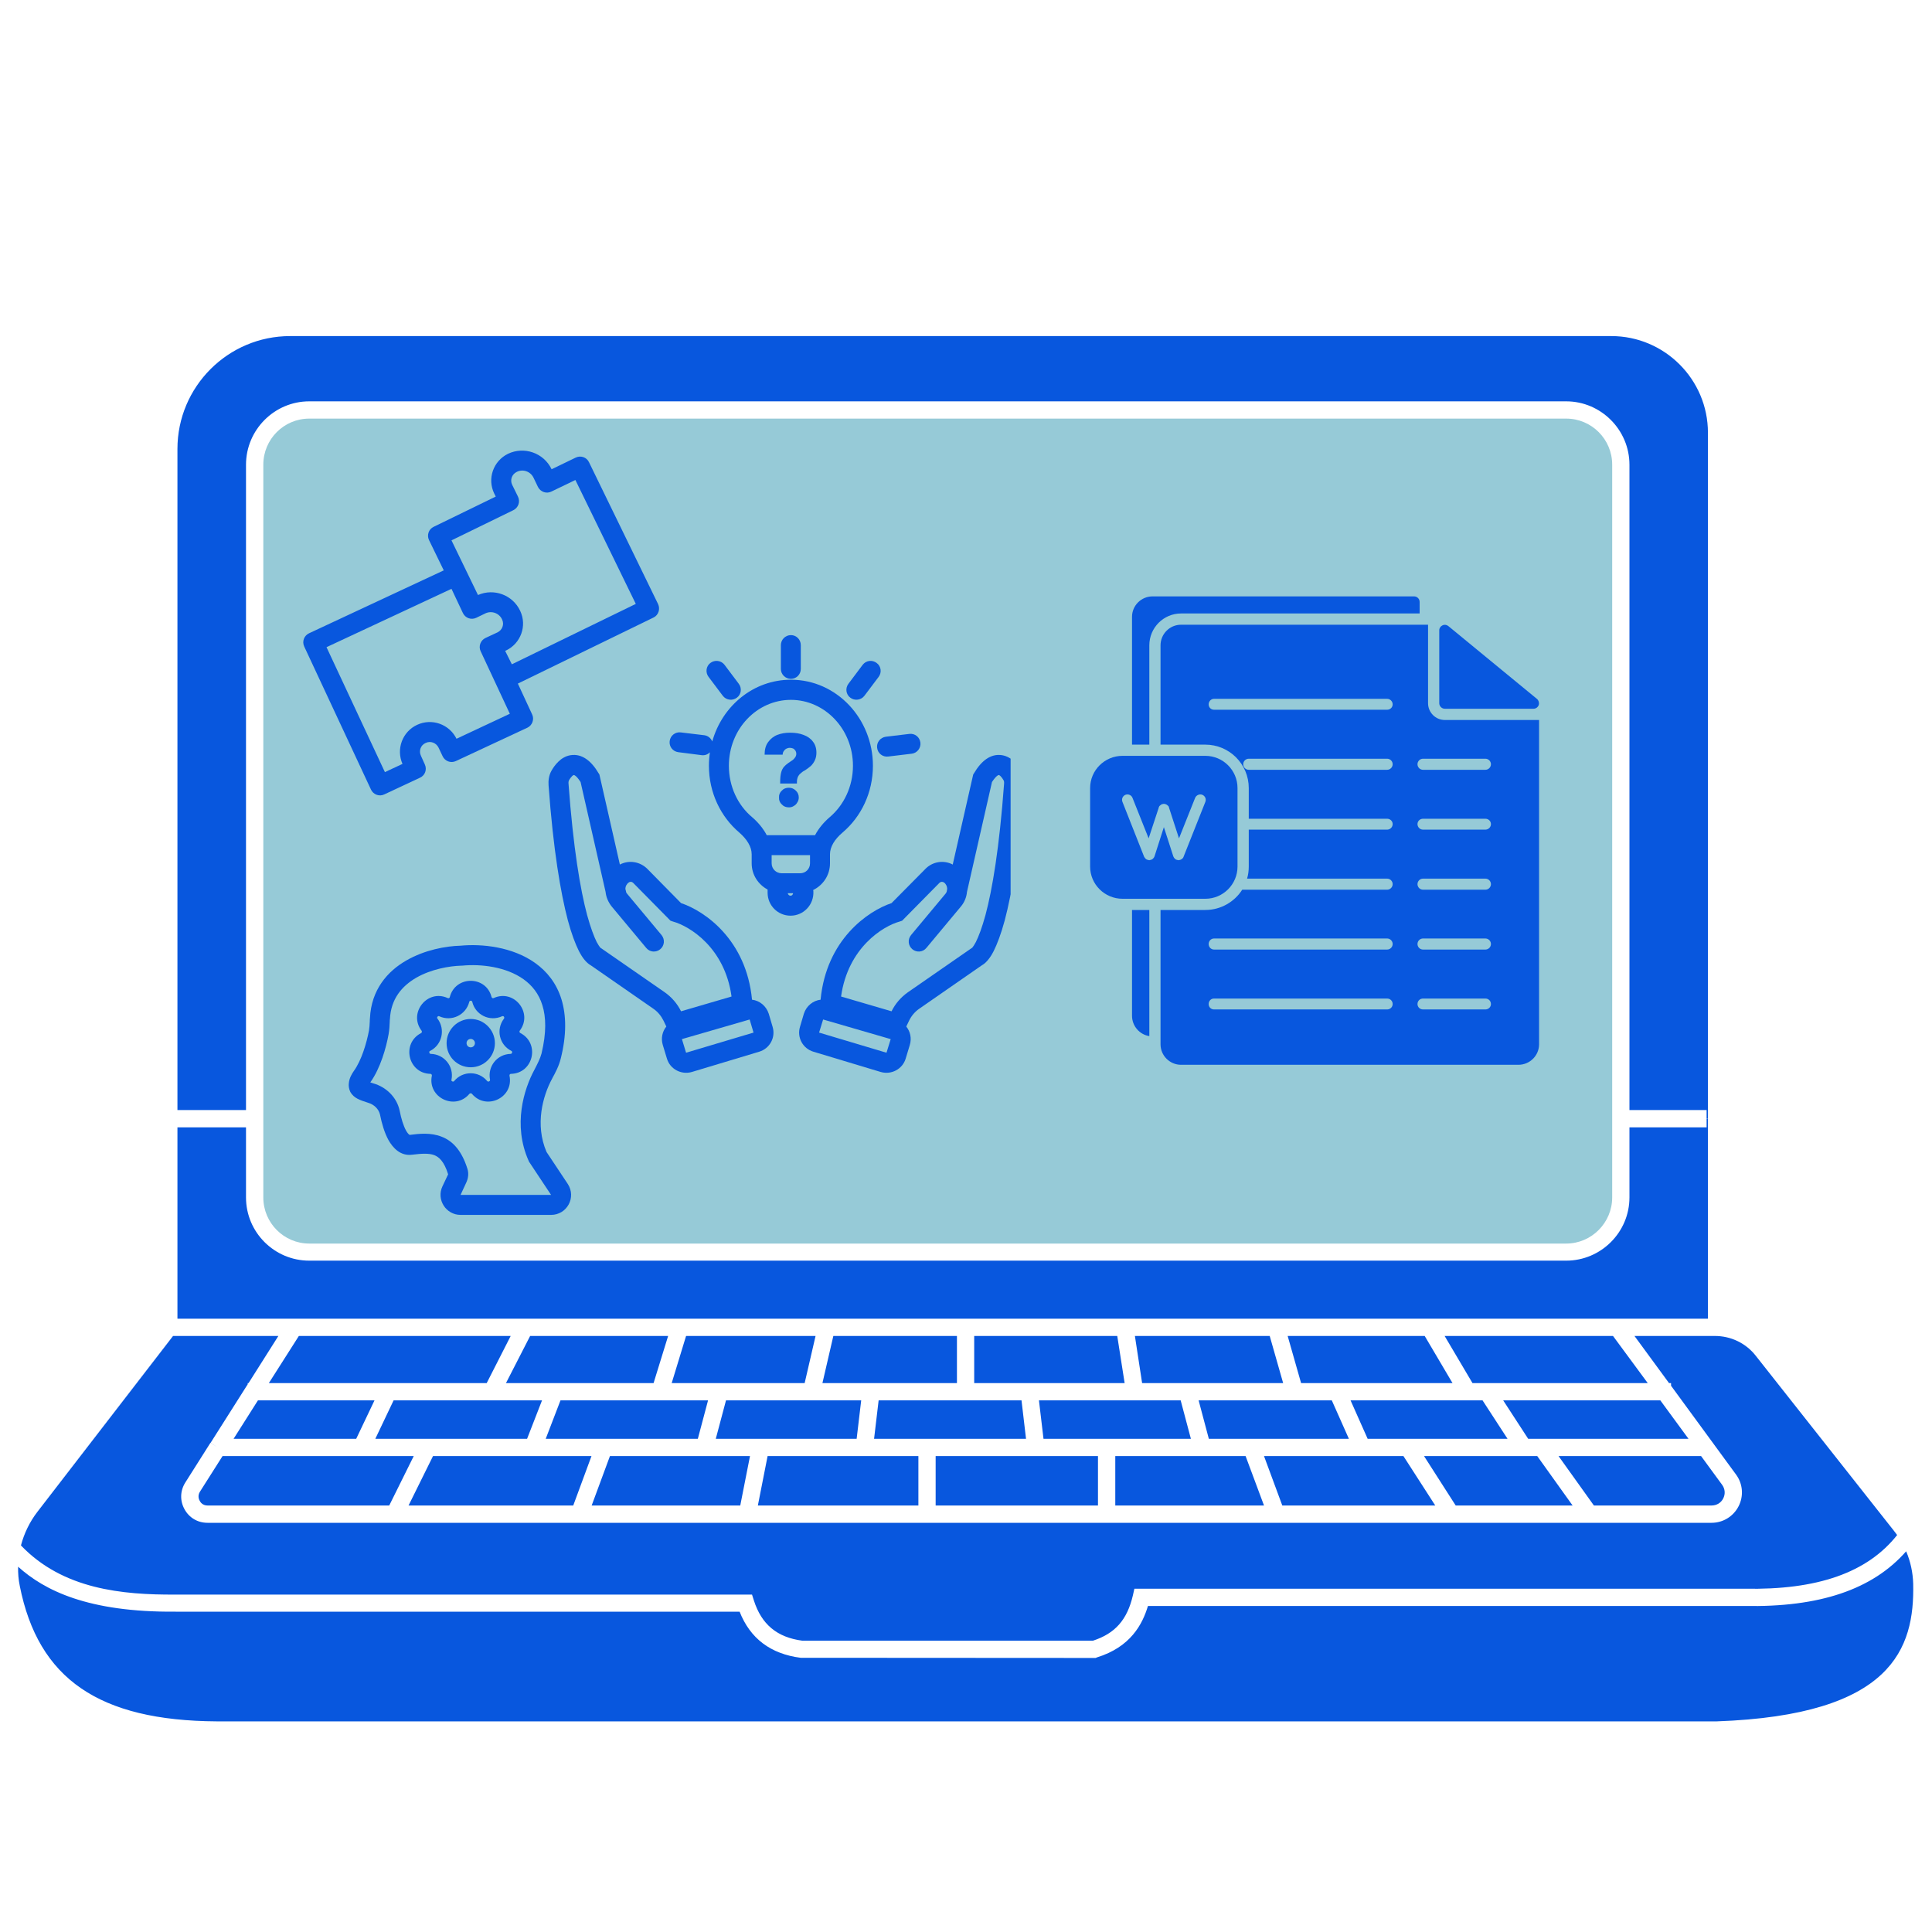 <svg xmlns="http://www.w3.org/2000/svg" xmlns:xlink="http://www.w3.org/1999/xlink" width="60" zoomAndPan="magnify" viewBox="0 0 45 45" height="60" preserveAspectRatio="xMidYMid meet" version="1.0"><defs><clipPath id="1e2e837d37"><path d="M 0 26 L 45 26 L 45 40.426 L 0 40.426 Z M 0 26 " clip-rule="nonzero"/></clipPath><clipPath id="90f977ec9b"><path d="M 3 7.426 L 40 7.426 L 40 27 L 3 27 Z M 3 7.426 " clip-rule="nonzero"/></clipPath><clipPath id="47764a1867"><path d="M 0 7.426 L 45 7.426 L 45 40.426 L 0 40.426 Z M 0 7.426 " clip-rule="nonzero"/></clipPath><clipPath id="468775f533"><path d="M 18 17 L 23.539 17 L 23.539 25 L 18 25 Z M 18 17 " clip-rule="nonzero"/></clipPath><clipPath id="db129d4017"><path d="M 8 22 L 14 22 L 14 28.352 L 8 28.352 Z M 8 22 " clip-rule="nonzero"/></clipPath><clipPath id="caf53c0880"><path d="M 7.039 10.352 L 16 10.352 L 16 19 L 7.039 19 Z M 7.039 10.352 " clip-rule="nonzero"/></clipPath><clipPath id="a718b50e0a"><path d="M 27 14 L 35.887 14 L 35.887 25 L 27 25 Z M 27 14 " clip-rule="nonzero"/></clipPath><clipPath id="54ca1696e6"><path d="M 33 14 L 35.887 14 L 35.887 17 L 33 17 Z M 33 14 " clip-rule="nonzero"/></clipPath><clipPath id="717122e6b7"><path d="M 26 13.891 L 34 13.891 L 34 25 L 26 25 Z M 26 13.891 " clip-rule="nonzero"/></clipPath><clipPath id="b69da559a3"><path d="M 25.387 17 L 29 17 L 29 21 L 25.387 21 Z M 25.387 17 " clip-rule="nonzero"/></clipPath></defs><rect x="-4.5" width="54" fill="#ffffff" y="-4.5" height="54" fill-opacity="1"/><rect x="-4.5" width="54" fill="#ffffff" y="-4.5" height="54" fill-opacity="1"/><g clip-path="url(#1e2e837d37)"><path fill="#0857de" d="M 44.762 36.887 C 44.754 36.488 44.641 36.102 44.434 35.766 C 44.387 35.688 44.332 35.609 44.277 35.539 L 41.055 31.457 C 40.789 31.113 40.375 30.914 39.941 30.914 L 39.984 30.914 L 39.984 26.055 L 37.75 26.055 L 37.75 27.891 C 37.75 28.594 37.18 29.164 36.48 29.164 L 7.203 29.164 C 6.5 29.164 5.93 28.594 5.93 27.891 L 5.93 26.055 L 3.93 26.055 L 3.93 30.914 L 0.711 35.098 C 0.492 35.379 0.34 35.707 0.27 36.055 C 0.207 36.355 0.203 36.672 0.266 36.98 C 0.77 39.527 2.633 40.281 5.047 40.297 L 39.984 40.297 C 44.004 40.156 44.801 38.691 44.762 36.887 Z M 12.227 30.914 L 37.676 30.914 L 38.773 32.418 L 39.723 33.715 L 40.273 34.465 C 40.52 34.801 40.281 35.266 39.867 35.266 L 4.832 35.266 C 4.512 35.266 4.316 34.91 4.488 34.641 L 5.074 33.715 L 5.898 32.418 L 6.852 30.914 Z M 12.227 30.914 " fill-opacity="1" fill-rule="nonzero"/></g><path fill="#0857de" d="M 29.441 23.867 C 29.441 24.656 30.082 25.301 30.871 25.301 C 31.664 25.301 32.305 24.656 32.305 23.867 C 32.305 23.078 31.664 22.434 30.871 22.434 C 30.082 22.434 29.441 23.078 29.441 23.867 Z M 29.441 23.867 " fill-opacity="1" fill-rule="nonzero"/><path fill="#0857de" d="M 10.027 23.867 C 10.027 24.656 10.668 25.301 11.457 25.301 C 12.25 25.301 12.891 24.656 12.891 23.867 C 12.891 23.078 12.25 22.434 11.457 22.434 C 10.668 22.434 10.027 23.078 10.027 23.867 Z M 10.027 23.867 " fill-opacity="1" fill-rule="nonzero"/><path fill="#0857de" d="M 20.68 25.145 C 21.41 25.5 22.27 25.48 22.98 25.09 C 23.562 24.77 24.023 24.359 24.379 23.867 C 22.609 22.484 20.844 22.484 19.078 23.867 C 19.523 24.43 20.062 24.844 20.68 25.145 Z M 20.68 25.145 " fill-opacity="1" fill-rule="nonzero"/><path fill="#0857de" d="M 40.273 34.465 L 39.723 33.715 L 38.773 32.418 L 37.676 30.914 L 6.852 30.914 L 5.898 32.418 L 5.074 33.715 L 4.488 34.641 C 4.316 34.91 4.512 35.266 4.832 35.266 L 39.867 35.266 C 40.281 35.266 40.516 34.801 40.273 34.465 Z M 40.273 34.465 " fill-opacity="1" fill-rule="nonzero"/><g clip-path="url(#90f977ec9b)"><path fill="#0857de" d="M 5.93 10.824 C 5.93 10.121 6.5 9.551 7.203 9.551 L 36.48 9.551 C 37.18 9.551 37.75 10.121 37.75 10.824 L 37.75 26.055 L 39.984 26.055 L 39.984 10.078 C 39.984 8.727 38.887 7.629 37.531 7.629 L 6.758 7.629 C 5.195 7.629 3.93 8.895 3.93 10.457 L 3.93 26.055 L 5.93 26.055 Z M 5.93 10.824 " fill-opacity="1" fill-rule="nonzero"/></g><path fill="#96cad7" d="M 37.75 26.055 L 37.75 27.891 C 37.75 28.594 37.18 29.164 36.48 29.164 L 7.203 29.164 C 6.5 29.164 5.93 28.594 5.93 27.891 L 5.93 10.824 C 5.93 10.121 6.5 9.551 7.203 9.551 L 36.48 9.551 C 37.18 9.551 37.75 10.121 37.75 10.824 Z M 37.75 26.055 " fill-opacity="1" fill-rule="nonzero"/><g clip-path="url(#47764a1867)"><path fill="#ffffff" d="M 44.965 36.879 C 44.953 36.449 44.828 36.027 44.605 35.66 C 44.551 35.566 44.492 35.488 44.434 35.414 L 41.215 31.332 C 40.957 31.004 40.59 30.793 40.184 30.734 L 40.184 10.078 C 40.184 8.617 38.996 7.426 37.531 7.426 L 6.758 7.426 C 5.09 7.426 3.73 8.785 3.73 10.457 L 3.73 30.848 L 0.551 34.973 C 0.316 35.277 0.148 35.637 0.07 36.012 L 0.176 36.035 L 0.172 36.035 L 0.07 36.012 C 0 36.348 0 36.688 0.066 37.02 C 0.531 39.371 2.117 40.477 5.047 40.496 L 39.992 40.496 C 44.465 40.34 45 38.48 44.965 36.879 Z M 4.133 26.258 L 5.73 26.258 L 5.73 27.891 C 5.73 28.703 6.391 29.363 7.203 29.363 L 36.48 29.363 C 37.289 29.363 37.953 28.703 37.953 27.891 L 37.953 26.258 L 39.75 26.258 L 39.75 25.855 L 37.953 25.855 L 37.953 10.824 C 37.953 10.012 37.289 9.348 36.48 9.348 L 7.203 9.348 C 6.391 9.348 5.73 10.012 5.73 10.824 L 5.73 25.855 L 4.133 25.855 L 4.133 10.457 C 4.133 9.008 5.309 7.828 6.758 7.828 L 37.531 7.828 C 38.773 7.828 39.781 8.84 39.781 10.078 L 39.781 30.715 L 4.133 30.715 Z M 6.133 27.891 L 6.133 10.824 C 6.133 10.23 6.613 9.75 7.203 9.75 L 36.48 9.75 C 37.07 9.75 37.551 10.23 37.551 10.824 L 37.551 27.891 C 37.551 28.48 37.07 28.965 36.48 28.965 L 7.203 28.965 C 6.613 28.965 6.133 28.484 6.133 27.891 Z M 11.785 32.215 L 12.348 31.117 L 15.562 31.117 L 15.223 32.215 Z M 12.625 32.617 L 12.277 33.512 L 8.742 33.512 L 9.168 32.617 Z M 11.336 32.215 L 6.262 32.215 L 6.961 31.117 L 11.895 31.117 Z M 8.723 32.617 L 8.297 33.512 L 5.441 33.512 L 6.008 32.617 Z M 9.637 33.914 L 9.066 35.066 L 4.832 35.066 C 4.723 35.066 4.668 34.992 4.652 34.957 C 4.633 34.926 4.598 34.84 4.656 34.746 L 5.184 33.914 Z M 10.086 33.914 L 13.777 33.914 L 13.352 35.066 L 9.516 35.066 Z M 12.711 33.512 L 13.055 32.617 L 16.492 32.617 L 16.254 33.512 Z M 15.645 32.215 L 15.98 31.117 L 18.996 31.117 L 18.742 32.215 Z M 14.207 33.914 L 17.469 33.914 L 17.242 35.066 L 13.781 35.066 Z M 16.672 33.512 L 16.91 32.617 L 20.059 32.617 L 19.953 33.512 Z M 19.156 32.215 L 19.41 31.117 L 22.289 31.117 L 22.289 32.215 Z M 17.879 33.914 L 21.391 33.914 L 21.391 35.066 L 17.652 35.066 Z M 20.359 33.512 L 20.465 32.617 L 23.793 32.617 L 23.898 33.512 Z M 22.691 32.215 L 22.691 31.117 L 26.023 31.117 L 26.195 32.215 Z M 21.793 33.914 L 25.574 33.914 L 25.574 35.066 L 21.793 35.066 Z M 24.305 33.512 L 24.199 32.617 L 27.5 32.617 L 27.738 33.512 Z M 26.434 31.117 L 29.574 31.117 L 29.887 32.215 L 26.602 32.215 Z M 25.977 33.914 L 29.012 33.914 L 29.441 35.066 L 25.977 35.066 Z M 28.156 33.512 L 27.918 32.617 L 31.02 32.617 L 31.418 33.512 Z M 30.305 32.215 L 29.992 31.117 L 33.184 31.117 L 33.832 32.215 Z M 34.531 32.617 L 35.113 33.512 L 31.855 33.512 L 31.457 32.617 Z M 32.688 33.914 L 33.43 35.066 L 29.867 35.066 L 29.441 33.914 Z M 33.168 33.914 L 35.805 33.914 L 36.629 35.066 L 33.906 35.066 Z M 36.301 33.914 L 39.621 33.914 L 40.113 34.586 C 40.18 34.68 40.191 34.797 40.137 34.902 C 40.086 35.004 39.984 35.066 39.867 35.066 L 37.125 35.066 Z M 35.594 33.512 L 35.012 32.617 L 38.672 32.617 L 39.328 33.512 Z M 34.297 32.215 L 33.648 31.117 L 37.57 31.117 L 38.379 32.215 Z M 0.867 35.219 L 4.031 31.117 L 6.484 31.117 L 5.789 32.215 L 5.77 32.215 L 5.77 32.242 L 4.906 33.605 L 5.074 33.715 L 4.902 33.605 L 4.316 34.531 C 4.195 34.723 4.188 34.953 4.297 35.152 C 4.406 35.352 4.605 35.469 4.832 35.469 L 39.867 35.469 C 40.133 35.469 40.375 35.32 40.496 35.082 C 40.617 34.844 40.594 34.562 40.438 34.348 L 38.922 32.277 L 38.922 32.215 L 38.875 32.215 L 38.07 31.117 L 39.941 31.117 C 40.316 31.117 40.668 31.285 40.898 31.582 L 44.117 35.66 C 44.141 35.691 44.164 35.723 44.188 35.754 C 43.496 36.629 42.332 37.039 40.629 37.004 L 26.422 37.004 L 26.387 37.16 C 26.254 37.73 25.973 38.047 25.457 38.215 L 18.688 38.215 C 18.098 38.137 17.738 37.836 17.559 37.277 L 17.516 37.141 L 4.086 37.141 C 2.852 37.148 1.465 37.02 0.488 35.996 C 0.562 35.715 0.691 35.449 0.867 35.219 Z M 39.984 40.094 L 5.051 40.094 C 2.305 40.078 0.891 39.105 0.461 36.941 C 0.43 36.793 0.418 36.641 0.422 36.492 C 1.031 37.039 2.039 37.555 4.09 37.539 L 17.227 37.539 C 17.473 38.164 17.949 38.523 18.648 38.613 L 25.52 38.617 L 25.547 38.605 C 26.332 38.363 26.609 37.836 26.738 37.406 L 40.625 37.406 C 42.379 37.441 43.617 37.023 44.398 36.133 C 44.5 36.371 44.555 36.629 44.562 36.891 C 44.594 38.395 44.078 39.949 39.984 40.094 Z M 39.984 40.094 " fill-opacity="1" fill-rule="nonzero"/></g><path fill="#0857de" d="M 15.438 24.34 L 15.535 24.66 C 15.609 24.902 15.867 25.039 16.113 24.969 L 17.684 24.496 C 17.93 24.422 18.07 24.164 17.996 23.918 L 17.906 23.613 C 17.848 23.43 17.691 23.305 17.516 23.285 C 17.383 21.887 16.414 21.219 15.863 21.035 L 15.078 20.238 C 14.906 20.066 14.648 20.027 14.438 20.137 L 13.961 18.039 L 13.941 18.008 C 13.777 17.73 13.559 17.547 13.289 17.59 C 13.172 17.609 13.074 17.672 13.008 17.738 C 12.938 17.805 12.883 17.883 12.844 17.953 C 12.781 18.066 12.77 18.191 12.777 18.289 C 12.887 19.801 13.059 20.801 13.227 21.438 C 13.312 21.754 13.402 21.988 13.484 22.152 C 13.527 22.234 13.57 22.305 13.617 22.359 C 13.656 22.406 13.703 22.453 13.766 22.488 L 15.219 23.496 C 15.32 23.566 15.398 23.66 15.453 23.77 L 15.52 23.91 C 15.426 24.027 15.391 24.184 15.438 24.34 Z M 17.551 24.051 L 15.98 24.52 L 15.883 24.203 L 17.461 23.746 Z M 15.484 23.113 L 13.996 22.082 L 13.988 22.078 C 13.984 22.074 13.98 22.07 13.977 22.066 C 13.957 22.043 13.934 22.004 13.898 21.941 C 13.836 21.816 13.758 21.613 13.676 21.316 C 13.516 20.719 13.352 19.75 13.242 18.254 C 13.238 18.215 13.246 18.191 13.25 18.18 C 13.273 18.137 13.301 18.102 13.328 18.074 C 13.352 18.055 13.363 18.051 13.367 18.051 C 13.371 18.051 13.379 18.055 13.391 18.062 C 13.422 18.082 13.465 18.125 13.523 18.215 L 14.105 20.773 C 14.117 20.895 14.168 21.016 14.25 21.117 L 15.051 22.078 C 15.133 22.18 15.281 22.191 15.379 22.109 C 15.477 22.027 15.492 21.883 15.41 21.781 L 14.609 20.82 C 14.598 20.809 14.59 20.793 14.582 20.777 C 14.582 20.773 14.582 20.77 14.582 20.766 L 14.566 20.703 C 14.566 20.648 14.594 20.59 14.645 20.555 C 14.676 20.531 14.719 20.535 14.746 20.562 L 15.617 21.445 L 15.676 21.465 C 16.059 21.57 16.883 22.07 17.039 23.211 L 15.863 23.555 C 15.777 23.379 15.645 23.227 15.484 23.113 Z M 15.484 23.113 " fill-opacity="1" fill-rule="nonzero"/><g clip-path="url(#468775f533)"><path fill="#0857de" d="M 23.621 17.738 C 23.555 17.672 23.457 17.609 23.34 17.59 C 23.07 17.547 22.852 17.73 22.688 18.008 L 22.668 18.039 L 22.191 20.137 C 21.984 20.027 21.723 20.066 21.555 20.238 L 20.766 21.035 C 20.215 21.219 19.246 21.887 19.113 23.285 C 18.938 23.305 18.781 23.43 18.723 23.613 L 18.633 23.918 C 18.559 24.164 18.699 24.422 18.945 24.496 L 20.516 24.969 C 20.762 25.039 21.02 24.902 21.094 24.66 L 21.191 24.34 C 21.238 24.184 21.203 24.027 21.109 23.91 L 21.176 23.77 C 21.23 23.66 21.309 23.566 21.41 23.496 L 22.863 22.488 C 22.926 22.453 22.973 22.406 23.012 22.359 C 23.059 22.305 23.102 22.234 23.145 22.152 C 23.227 21.988 23.316 21.754 23.402 21.438 C 23.57 20.801 23.742 19.801 23.852 18.289 C 23.859 18.191 23.848 18.066 23.785 17.953 C 23.746 17.883 23.691 17.805 23.621 17.738 Z M 20.648 24.52 L 19.078 24.051 L 19.172 23.746 L 20.746 24.203 Z M 22.953 21.316 C 22.871 21.613 22.793 21.816 22.73 21.941 C 22.695 22.004 22.672 22.043 22.652 22.066 C 22.648 22.07 22.645 22.074 22.641 22.078 L 22.633 22.082 L 21.145 23.113 C 20.984 23.227 20.852 23.379 20.766 23.555 L 19.59 23.211 C 19.75 22.07 20.57 21.57 20.953 21.465 L 21.012 21.445 L 21.883 20.562 C 21.91 20.535 21.953 20.531 21.988 20.555 C 22.035 20.59 22.062 20.648 22.062 20.703 L 22.051 20.766 C 22.047 20.77 22.047 20.773 22.047 20.777 C 22.039 20.793 22.031 20.809 22.02 20.82 L 21.219 21.781 C 21.137 21.883 21.152 22.027 21.25 22.109 C 21.348 22.191 21.496 22.18 21.578 22.078 L 22.379 21.117 C 22.465 21.016 22.512 20.895 22.523 20.773 L 23.105 18.215 C 23.164 18.125 23.207 18.082 23.238 18.062 C 23.25 18.055 23.262 18.051 23.262 18.051 C 23.266 18.051 23.281 18.055 23.301 18.074 C 23.328 18.102 23.355 18.137 23.379 18.18 C 23.383 18.191 23.391 18.215 23.387 18.254 C 23.277 19.75 23.113 20.719 22.953 21.316 Z M 22.953 21.316 " fill-opacity="1" fill-rule="nonzero"/></g><g clip-path="url(#db129d4017)"><path fill="#0857de" d="M 10.727 28.297 L 12.836 28.297 C 13.207 28.297 13.43 27.887 13.223 27.574 L 12.73 26.832 C 12.453 26.188 12.648 25.52 12.855 25.133 C 12.859 25.129 12.863 25.125 12.863 25.117 C 12.934 24.988 13.02 24.828 13.062 24.652 C 13.199 24.105 13.191 23.648 13.078 23.277 C 12.961 22.898 12.738 22.625 12.465 22.43 C 11.934 22.051 11.223 21.98 10.727 22.027 C 10.387 22.035 9.891 22.125 9.465 22.371 C 9.027 22.621 8.648 23.051 8.617 23.715 C 8.613 23.742 8.613 23.766 8.613 23.789 C 8.609 23.871 8.605 23.938 8.594 24.004 C 8.539 24.293 8.422 24.695 8.242 24.945 C 8.195 25.012 8.137 25.109 8.125 25.227 C 8.117 25.289 8.125 25.359 8.16 25.434 C 8.199 25.504 8.258 25.555 8.324 25.59 C 8.391 25.625 8.477 25.656 8.57 25.684 C 8.719 25.727 8.824 25.836 8.852 25.965 C 8.891 26.16 8.953 26.383 9.051 26.559 C 9.145 26.723 9.32 26.934 9.602 26.895 C 9.832 26.867 9.992 26.859 10.117 26.906 C 10.223 26.949 10.344 27.047 10.438 27.352 L 10.305 27.633 C 10.16 27.941 10.387 28.297 10.727 28.297 Z M 10.289 26.477 C 10.035 26.375 9.758 26.406 9.543 26.434 C 9.543 26.434 9.539 26.434 9.535 26.43 C 9.516 26.418 9.488 26.387 9.457 26.332 C 9.395 26.219 9.344 26.051 9.309 25.871 C 9.242 25.551 8.988 25.316 8.695 25.234 C 8.668 25.227 8.645 25.219 8.625 25.211 C 8.863 24.879 8.996 24.395 9.051 24.09 C 9.07 23.984 9.074 23.879 9.078 23.793 C 9.078 23.773 9.078 23.754 9.082 23.738 C 9.105 23.266 9.359 22.969 9.695 22.773 C 10.043 22.574 10.461 22.5 10.746 22.492 L 10.762 22.492 C 11.199 22.449 11.785 22.516 12.195 22.809 C 12.391 22.949 12.551 23.145 12.633 23.414 C 12.719 23.688 12.73 24.051 12.613 24.539 C 12.582 24.656 12.523 24.77 12.449 24.914 C 12.203 25.367 11.941 26.203 12.312 27.035 L 12.32 27.055 L 12.836 27.832 L 10.727 27.832 L 10.859 27.547 C 10.906 27.449 10.922 27.332 10.887 27.223 C 10.762 26.824 10.562 26.582 10.289 26.477 Z M 10.289 26.477 " fill-opacity="1" fill-rule="nonzero"/></g><path fill="#0857de" d="M 19.332 20.109 L 19.332 19.898 C 19.332 19.723 19.441 19.547 19.625 19.391 C 20.059 19.023 20.332 18.461 20.332 17.836 C 20.332 16.742 19.488 15.832 18.422 15.832 C 17.547 15.832 16.82 16.445 16.59 17.27 C 16.559 17.195 16.492 17.137 16.406 17.125 L 15.855 17.059 C 15.73 17.043 15.613 17.133 15.598 17.262 C 15.582 17.391 15.672 17.504 15.801 17.52 L 16.348 17.59 C 16.422 17.598 16.488 17.57 16.535 17.523 C 16.52 17.625 16.512 17.73 16.512 17.836 C 16.512 18.461 16.785 19.023 17.219 19.391 C 17.398 19.547 17.508 19.723 17.508 19.898 L 17.508 20.109 C 17.508 20.375 17.66 20.602 17.879 20.719 L 17.879 20.793 C 17.879 21.09 18.117 21.328 18.414 21.328 C 18.719 21.328 18.961 21.07 18.945 20.762 L 18.941 20.73 C 19.172 20.617 19.332 20.383 19.332 20.109 Z M 18.414 20.863 C 18.379 20.863 18.355 20.836 18.348 20.805 L 18.473 20.805 C 18.469 20.836 18.445 20.863 18.414 20.863 Z M 18.867 20.109 C 18.867 20.238 18.766 20.34 18.637 20.34 L 18.207 20.34 C 18.078 20.34 17.973 20.238 17.973 20.109 L 17.973 19.918 L 18.867 19.918 Z M 17.859 19.453 C 17.773 19.289 17.648 19.145 17.52 19.035 C 17.188 18.758 16.977 18.324 16.977 17.836 C 16.977 16.977 17.633 16.301 18.422 16.301 C 19.207 16.301 19.867 16.977 19.867 17.836 C 19.867 18.324 19.652 18.758 19.324 19.035 C 19.195 19.145 19.07 19.289 18.984 19.453 Z M 17.859 19.453 " fill-opacity="1" fill-rule="nonzero"/><path fill="#0857de" d="M 18.652 15.582 L 18.652 15.027 C 18.652 14.898 18.551 14.793 18.422 14.793 C 18.293 14.793 18.188 14.898 18.188 15.027 L 18.188 15.582 C 18.188 15.707 18.293 15.812 18.422 15.812 C 18.551 15.812 18.652 15.707 18.652 15.582 Z M 18.652 15.582 " fill-opacity="1" fill-rule="nonzero"/><path fill="#0857de" d="M 17.164 16.25 C 17.266 16.176 17.285 16.027 17.207 15.926 L 16.875 15.484 C 16.797 15.383 16.652 15.363 16.547 15.441 C 16.445 15.516 16.426 15.664 16.504 15.766 L 16.836 16.207 C 16.914 16.309 17.062 16.328 17.164 16.25 Z M 17.164 16.25 " fill-opacity="1" fill-rule="nonzero"/><path fill="#0857de" d="M 20.418 15.441 C 20.316 15.363 20.172 15.383 20.094 15.484 L 19.762 15.926 C 19.684 16.027 19.703 16.176 19.805 16.25 C 19.906 16.328 20.055 16.309 20.133 16.207 L 20.465 15.766 C 20.543 15.664 20.523 15.516 20.418 15.441 Z M 20.418 15.441 " fill-opacity="1" fill-rule="nonzero"/><path fill="#0857de" d="M 20.688 17.621 L 21.238 17.555 C 21.363 17.539 21.453 17.422 21.438 17.297 C 21.422 17.168 21.309 17.078 21.18 17.094 L 20.633 17.16 C 20.504 17.176 20.414 17.293 20.43 17.418 C 20.445 17.547 20.559 17.637 20.688 17.621 Z M 20.688 17.621 " fill-opacity="1" fill-rule="nonzero"/><g clip-path="url(#caf53c0880)"><path fill="#0857de" d="M 8.949 18.504 L 9.785 18.113 C 9.902 18.059 9.949 17.922 9.895 17.805 L 9.805 17.605 C 9.75 17.492 9.797 17.355 9.914 17.305 C 10.027 17.25 10.16 17.301 10.215 17.414 L 10.309 17.613 C 10.363 17.73 10.5 17.781 10.617 17.727 L 12.285 16.949 C 12.398 16.895 12.449 16.754 12.395 16.641 L 12.062 15.922 L 15.223 14.383 C 15.336 14.328 15.383 14.188 15.328 14.07 L 13.719 10.766 C 13.664 10.648 13.523 10.602 13.406 10.66 L 12.848 10.93 L 12.844 10.922 C 12.66 10.547 12.207 10.391 11.832 10.57 C 11.488 10.738 11.344 11.152 11.512 11.496 L 11.547 11.566 L 10.102 12.27 C 9.984 12.324 9.938 12.465 9.992 12.578 L 10.336 13.285 L 7.199 14.75 C 7.082 14.805 7.031 14.941 7.086 15.059 L 8.641 18.391 C 8.695 18.508 8.836 18.559 8.949 18.504 Z M 11.957 11.883 C 12.074 11.824 12.121 11.688 12.066 11.57 L 11.93 11.293 C 11.875 11.18 11.922 11.047 12.035 10.992 C 12.18 10.918 12.355 10.98 12.426 11.125 L 12.531 11.344 C 12.59 11.457 12.727 11.508 12.844 11.449 L 13.402 11.18 L 14.809 14.066 L 11.922 15.473 L 11.766 15.16 L 11.785 15.152 C 12.129 14.988 12.281 14.578 12.117 14.23 C 11.945 13.859 11.508 13.695 11.133 13.859 L 10.516 12.586 Z M 10.516 13.715 L 10.781 14.277 C 10.836 14.395 10.973 14.445 11.09 14.391 L 11.309 14.285 C 11.453 14.219 11.629 14.281 11.695 14.43 C 11.75 14.543 11.699 14.676 11.586 14.73 L 11.309 14.859 C 11.191 14.914 11.141 15.055 11.195 15.168 L 11.875 16.625 L 10.633 17.207 C 10.465 16.867 10.059 16.723 9.715 16.883 C 9.371 17.043 9.223 17.449 9.375 17.793 L 8.965 17.984 L 7.605 15.074 Z M 10.516 13.715 " fill-opacity="1" fill-rule="nonzero"/></g><path fill="#0857de" d="M 18.375 18.348 C 18.309 18.348 18.254 18.367 18.211 18.414 C 18.164 18.457 18.141 18.512 18.145 18.574 C 18.141 18.641 18.164 18.695 18.211 18.738 C 18.254 18.785 18.309 18.805 18.375 18.805 C 18.414 18.805 18.453 18.797 18.488 18.773 C 18.523 18.754 18.551 18.727 18.57 18.691 C 18.594 18.656 18.605 18.617 18.605 18.574 C 18.605 18.512 18.582 18.457 18.535 18.414 C 18.488 18.367 18.434 18.348 18.375 18.348 Z M 18.375 18.348 " fill-opacity="1" fill-rule="nonzero"/><path fill="#0857de" d="M 18.715 17.117 C 18.625 17.082 18.52 17.066 18.402 17.066 C 18.293 17.066 18.195 17.082 18.105 17.117 C 18.016 17.152 17.945 17.211 17.891 17.285 C 17.836 17.359 17.809 17.457 17.809 17.578 L 18.23 17.578 C 18.23 17.547 18.238 17.52 18.254 17.496 C 18.27 17.473 18.289 17.453 18.316 17.438 C 18.34 17.426 18.367 17.418 18.398 17.418 C 18.426 17.418 18.449 17.426 18.473 17.434 C 18.496 17.445 18.512 17.465 18.527 17.484 C 18.539 17.504 18.547 17.527 18.547 17.559 C 18.547 17.586 18.539 17.617 18.52 17.641 C 18.504 17.664 18.484 17.688 18.457 17.707 C 18.426 17.73 18.395 17.75 18.359 17.773 C 18.32 17.801 18.285 17.832 18.258 17.863 C 18.23 17.898 18.207 17.941 18.195 17.992 C 18.18 18.047 18.172 18.121 18.172 18.211 L 18.172 18.25 L 18.562 18.25 L 18.562 18.211 C 18.562 18.168 18.57 18.129 18.582 18.098 C 18.598 18.066 18.617 18.039 18.645 18.016 C 18.672 17.992 18.703 17.965 18.746 17.945 C 18.797 17.91 18.844 17.879 18.887 17.84 C 18.926 17.801 18.957 17.758 18.98 17.707 C 19.004 17.656 19.016 17.598 19.016 17.531 C 19.016 17.426 18.988 17.34 18.934 17.273 C 18.883 17.203 18.809 17.152 18.715 17.117 Z M 18.715 17.117 " fill-opacity="1" fill-rule="nonzero"/><path fill="#0857de" d="M 10.934 25.477 C 10.949 25.461 10.977 25.461 10.992 25.477 C 11.324 25.875 11.973 25.566 11.867 25.055 C 11.863 25.031 11.879 25.012 11.902 25.012 C 12.426 25 12.582 24.301 12.121 24.062 C 12.098 24.051 12.094 24.027 12.105 24.008 C 12.422 23.594 11.977 23.031 11.5 23.246 C 11.48 23.258 11.457 23.246 11.449 23.223 C 11.324 22.719 10.605 22.719 10.477 23.223 C 10.473 23.246 10.449 23.258 10.426 23.246 C 9.953 23.031 9.504 23.594 9.82 24.008 C 9.832 24.027 9.828 24.051 9.809 24.062 C 9.344 24.301 9.504 25 10.023 25.012 C 10.047 25.012 10.062 25.031 10.059 25.055 C 9.953 25.566 10.602 25.875 10.934 25.477 Z M 10.559 25.191 C 10.555 25.195 10.547 25.191 10.535 25.188 C 10.523 25.184 10.52 25.176 10.516 25.172 C 10.516 25.168 10.512 25.164 10.516 25.148 C 10.578 24.84 10.348 24.555 10.035 24.547 C 10.02 24.547 10.016 24.543 10.012 24.539 C 10.008 24.535 10.004 24.527 10 24.52 C 9.996 24.508 10 24.496 10 24.492 C 10.004 24.492 10.004 24.484 10.02 24.477 C 10.297 24.336 10.379 23.977 10.191 23.727 C 10.18 23.715 10.18 23.707 10.18 23.703 C 10.18 23.699 10.184 23.691 10.191 23.68 C 10.199 23.672 10.207 23.668 10.211 23.668 C 10.215 23.668 10.219 23.664 10.234 23.672 C 10.52 23.801 10.852 23.641 10.93 23.336 C 10.934 23.32 10.938 23.316 10.941 23.316 C 10.945 23.312 10.953 23.309 10.965 23.309 C 10.977 23.309 10.984 23.312 10.988 23.316 C 10.988 23.316 10.996 23.32 11 23.336 C 11.074 23.641 11.406 23.801 11.691 23.672 C 11.707 23.664 11.715 23.668 11.715 23.668 C 11.723 23.668 11.73 23.672 11.738 23.68 C 11.742 23.691 11.746 23.699 11.746 23.703 C 11.746 23.707 11.746 23.715 11.738 23.727 C 11.547 23.977 11.629 24.336 11.91 24.477 C 11.922 24.484 11.926 24.492 11.926 24.492 C 11.93 24.496 11.93 24.508 11.926 24.52 C 11.926 24.527 11.918 24.535 11.914 24.539 C 11.914 24.543 11.906 24.547 11.891 24.547 C 11.578 24.555 11.352 24.84 11.414 25.148 C 11.414 25.164 11.414 25.168 11.41 25.172 C 11.41 25.176 11.402 25.184 11.391 25.188 C 11.383 25.191 11.375 25.195 11.367 25.191 C 11.363 25.191 11.359 25.191 11.348 25.18 C 11.148 24.938 10.777 24.938 10.578 25.18 C 10.57 25.191 10.562 25.191 10.559 25.191 Z M 10.559 25.191 " fill-opacity="1" fill-rule="nonzero"/><path fill="#0857de" d="M 11.527 24.297 C 11.527 23.988 11.273 23.734 10.965 23.734 C 10.652 23.734 10.402 23.988 10.402 24.297 C 10.402 24.609 10.652 24.859 10.965 24.859 C 11.273 24.859 11.527 24.609 11.527 24.297 Z M 10.965 24.395 C 10.91 24.395 10.867 24.352 10.867 24.297 C 10.867 24.242 10.91 24.199 10.965 24.199 C 11.016 24.199 11.062 24.242 11.062 24.297 C 11.062 24.352 11.016 24.395 10.965 24.395 Z M 10.965 24.395 " fill-opacity="1" fill-rule="nonzero"/><g clip-path="url(#a718b50e0a)"><path fill="#0857de" d="M 35.367 24.801 L 27.508 24.801 C 27.246 24.801 27.031 24.586 27.031 24.324 L 27.031 21.195 L 28.074 21.195 C 28.438 21.195 28.754 21.004 28.934 20.723 L 32.309 20.723 C 32.379 20.723 32.438 20.664 32.438 20.594 C 32.438 20.523 32.379 20.465 32.309 20.465 L 29.047 20.465 C 29.074 20.375 29.086 20.281 29.086 20.184 L 29.086 19.324 L 32.309 19.324 C 32.379 19.324 32.438 19.266 32.438 19.195 C 32.438 19.125 32.379 19.07 32.309 19.07 L 29.086 19.07 L 29.086 18.355 C 29.086 17.797 28.633 17.344 28.074 17.344 L 27.031 17.344 L 27.031 15.031 C 27.031 14.766 27.246 14.551 27.508 14.551 L 33.262 14.551 L 33.262 16.379 C 33.262 16.594 33.438 16.77 33.652 16.77 L 35.848 16.77 L 35.848 24.324 C 35.848 24.586 35.633 24.801 35.367 24.801 Z M 32.309 16.531 L 28.277 16.531 C 28.207 16.531 28.152 16.477 28.152 16.406 C 28.152 16.336 28.207 16.277 28.277 16.277 L 32.309 16.277 C 32.379 16.277 32.438 16.336 32.438 16.406 C 32.438 16.477 32.379 16.531 32.309 16.531 Z M 32.309 17.93 L 29.086 17.93 C 29.016 17.93 28.957 17.871 28.957 17.801 C 28.957 17.73 29.016 17.672 29.086 17.672 L 32.309 17.672 C 32.379 17.672 32.438 17.73 32.438 17.801 C 32.438 17.871 32.379 17.93 32.309 17.93 Z M 34.598 17.93 L 33.145 17.93 C 33.074 17.93 33.016 17.871 33.016 17.801 C 33.016 17.73 33.074 17.672 33.145 17.672 L 34.598 17.672 C 34.668 17.672 34.727 17.73 34.727 17.801 C 34.727 17.871 34.668 17.93 34.598 17.93 Z M 34.598 19.324 L 33.145 19.324 C 33.074 19.324 33.016 19.266 33.016 19.195 C 33.016 19.125 33.074 19.07 33.145 19.07 L 34.598 19.07 C 34.668 19.07 34.727 19.125 34.727 19.195 C 34.727 19.266 34.668 19.324 34.598 19.324 Z M 34.598 20.723 L 33.145 20.723 C 33.074 20.723 33.016 20.664 33.016 20.594 C 33.016 20.523 33.074 20.465 33.145 20.465 L 34.598 20.465 C 34.668 20.465 34.727 20.523 34.727 20.594 C 34.727 20.664 34.668 20.723 34.598 20.723 Z M 32.309 22.117 L 28.277 22.117 C 28.207 22.117 28.152 22.059 28.152 21.988 C 28.152 21.918 28.207 21.859 28.277 21.859 L 32.309 21.859 C 32.379 21.859 32.438 21.918 32.438 21.988 C 32.438 22.059 32.379 22.117 32.309 22.117 Z M 34.598 22.117 L 33.145 22.117 C 33.074 22.117 33.016 22.059 33.016 21.988 C 33.016 21.918 33.074 21.859 33.145 21.859 L 34.598 21.859 C 34.668 21.859 34.727 21.918 34.727 21.988 C 34.727 22.059 34.668 22.117 34.598 22.117 Z M 32.309 23.512 L 28.277 23.512 C 28.207 23.512 28.152 23.457 28.152 23.387 C 28.152 23.312 28.207 23.258 28.277 23.258 L 32.309 23.258 C 32.379 23.258 32.438 23.312 32.438 23.387 C 32.438 23.457 32.379 23.512 32.309 23.512 Z M 34.598 23.512 L 33.145 23.512 C 33.074 23.512 33.016 23.457 33.016 23.387 C 33.016 23.312 33.074 23.258 33.145 23.258 L 34.598 23.258 C 34.668 23.258 34.727 23.312 34.727 23.387 C 34.727 23.457 34.668 23.512 34.598 23.512 Z M 34.598 23.512 " fill-opacity="1" fill-rule="evenodd"/></g><g clip-path="url(#54ca1696e6)"><path fill="#0857de" d="M 35.719 16.508 L 33.652 16.508 C 33.582 16.508 33.523 16.449 33.523 16.379 L 33.523 14.68 C 33.523 14.629 33.555 14.586 33.598 14.566 C 33.645 14.543 33.695 14.551 33.734 14.582 L 35.801 16.281 C 35.84 16.316 35.855 16.371 35.84 16.422 C 35.82 16.473 35.773 16.508 35.719 16.508 Z M 35.719 16.508 " fill-opacity="1" fill-rule="evenodd"/></g><g clip-path="url(#717122e6b7)"><path fill="#0857de" d="M 26.77 24.133 C 26.543 24.098 26.367 23.898 26.367 23.66 L 26.367 21.195 L 26.77 21.195 Z M 26.367 17.344 L 26.367 14.367 C 26.367 14.105 26.582 13.891 26.844 13.891 L 32.938 13.891 C 33.008 13.891 33.066 13.949 33.066 14.02 L 33.066 14.289 L 27.508 14.289 C 27.102 14.289 26.77 14.621 26.77 15.031 L 26.77 17.344 Z M 26.367 17.344 " fill-opacity="1" fill-rule="evenodd"/></g><g clip-path="url(#b69da559a3)"><path fill="#0857de" d="M 28.074 20.934 L 26.145 20.934 C 25.73 20.934 25.391 20.598 25.391 20.184 L 25.391 18.355 C 25.391 17.941 25.73 17.605 26.145 17.605 L 28.074 17.605 C 28.488 17.605 28.824 17.941 28.824 18.355 L 28.824 20.184 C 28.824 20.598 28.488 20.934 28.074 20.934 Z M 27.449 20.035 L 27.438 20.035 L 27.438 20.031 L 27.418 20.031 L 27.418 20.027 L 27.406 20.027 C 27.402 20.023 27.395 20.02 27.387 20.02 L 27.387 20.016 L 27.383 20.016 L 27.375 20.008 L 27.371 20.008 L 27.371 20.004 L 27.367 20.004 L 27.367 20 L 27.363 20 L 27.355 19.992 L 27.355 19.988 C 27.352 19.984 27.348 19.98 27.344 19.977 C 27.34 19.973 27.34 19.965 27.336 19.961 L 27.332 19.953 L 27.332 19.949 L 27.328 19.949 L 27.328 19.945 L 27.109 19.266 L 26.891 19.945 L 26.891 19.949 L 26.887 19.949 L 26.887 19.957 L 26.883 19.961 L 26.883 19.965 L 26.879 19.965 L 26.879 19.973 L 26.875 19.973 L 26.875 19.977 L 26.871 19.98 L 26.871 19.984 L 26.867 19.984 L 26.867 19.988 L 26.863 19.988 L 26.863 19.992 L 26.859 19.992 L 26.859 19.996 L 26.855 20 L 26.852 20 L 26.852 20.004 L 26.848 20.004 L 26.848 20.008 L 26.844 20.008 L 26.836 20.016 L 26.832 20.016 L 26.828 20.02 L 26.824 20.02 L 26.82 20.023 L 26.812 20.023 L 26.812 20.027 L 26.801 20.027 L 26.801 20.031 L 26.781 20.031 L 26.781 20.035 L 26.758 20.035 L 26.754 20.031 L 26.734 20.031 L 26.734 20.027 L 26.73 20.027 C 26.727 20.027 26.723 20.023 26.719 20.023 L 26.715 20.023 L 26.715 20.02 L 26.707 20.02 L 26.703 20.016 L 26.699 20.016 L 26.699 20.012 L 26.695 20.012 L 26.691 20.008 L 26.688 20.008 L 26.688 20.004 L 26.684 20 L 26.68 20 L 26.68 19.996 L 26.676 19.996 L 26.676 19.992 C 26.668 19.984 26.66 19.977 26.656 19.965 L 26.652 19.961 L 26.652 19.957 L 26.648 19.957 L 26.648 19.953 L 26.145 18.68 C 26.117 18.613 26.148 18.539 26.215 18.512 C 26.281 18.488 26.355 18.52 26.379 18.586 L 26.754 19.527 L 26.988 18.816 C 26.988 18.805 26.992 18.797 27 18.785 L 27 18.781 L 27.012 18.77 C 27.012 18.77 27.016 18.766 27.016 18.762 L 27.02 18.762 C 27.031 18.75 27.047 18.738 27.062 18.734 L 27.062 18.73 L 27.074 18.73 L 27.078 18.727 L 27.094 18.727 L 27.094 18.723 L 27.125 18.723 L 27.125 18.727 L 27.133 18.727 C 27.137 18.727 27.137 18.727 27.141 18.727 L 27.145 18.73 L 27.148 18.73 C 27.172 18.738 27.188 18.75 27.203 18.766 C 27.207 18.77 27.211 18.773 27.211 18.773 L 27.219 18.781 C 27.223 18.793 27.23 18.805 27.23 18.816 L 27.461 19.527 L 27.836 18.586 C 27.863 18.52 27.938 18.488 28.004 18.512 C 28.07 18.539 28.102 18.613 28.074 18.68 L 27.57 19.949 C 27.57 19.953 27.566 19.957 27.566 19.961 L 27.562 19.965 L 27.562 19.973 L 27.559 19.973 L 27.559 19.977 L 27.551 19.984 L 27.551 19.988 L 27.547 19.988 L 27.547 19.992 L 27.543 19.992 L 27.543 19.996 L 27.539 19.996 L 27.539 20 L 27.535 20.004 L 27.531 20.004 C 27.531 20.004 27.527 20.008 27.527 20.008 L 27.523 20.008 L 27.523 20.012 L 27.52 20.012 L 27.516 20.016 L 27.512 20.016 L 27.512 20.02 L 27.504 20.02 L 27.504 20.023 L 27.496 20.023 L 27.492 20.027 L 27.484 20.027 L 27.484 20.031 L 27.461 20.031 L 27.461 20.035 Z M 27.449 20.035 " fill-opacity="1" fill-rule="evenodd"/></g></svg>